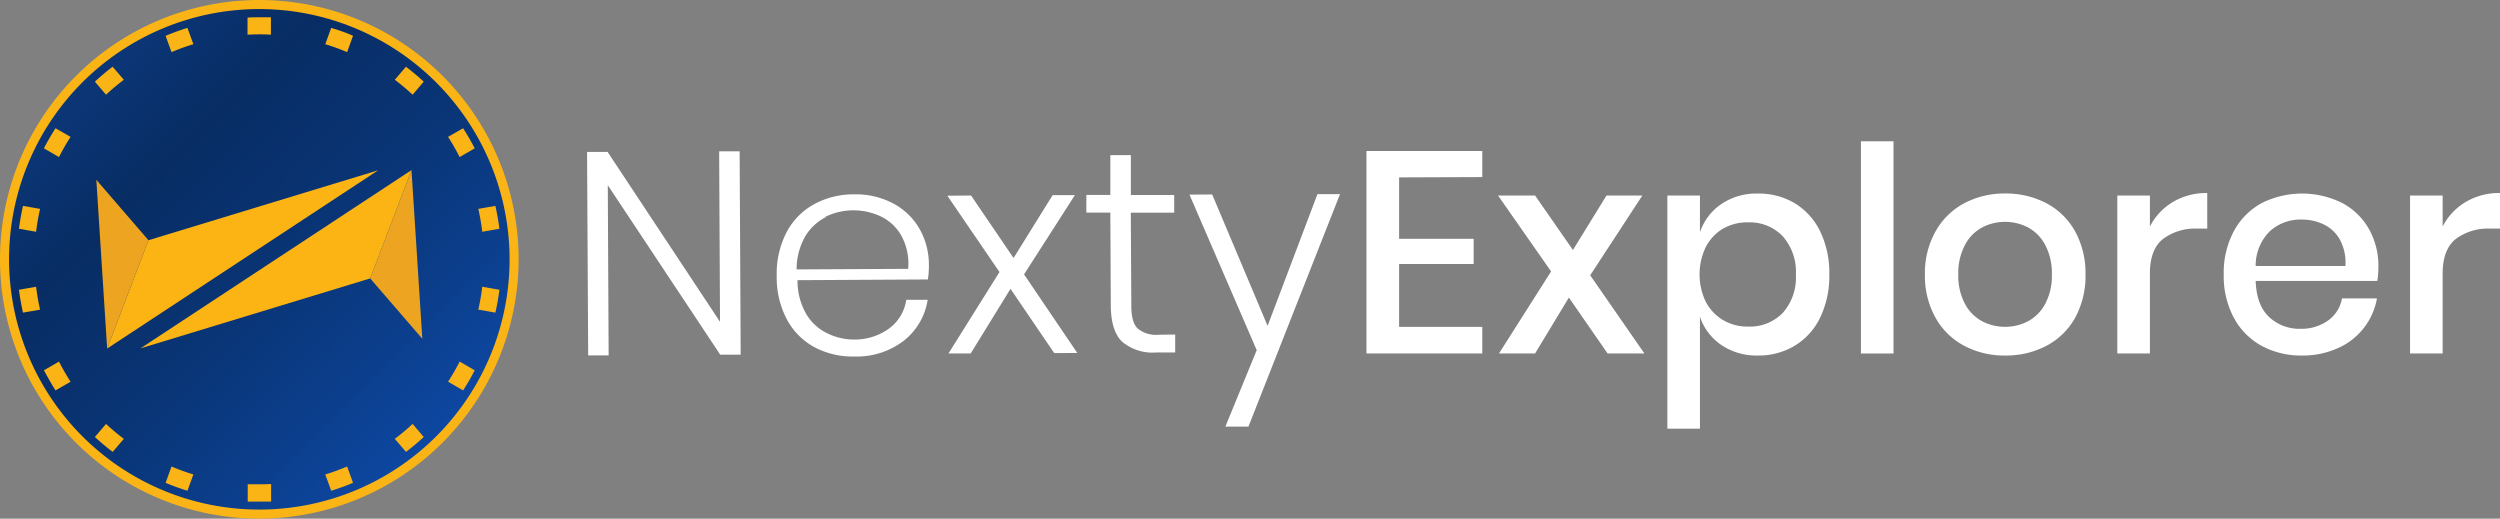 <svg xmlns="http://www.w3.org/2000/svg" xmlns:xlink="http://www.w3.org/1999/xlink" viewBox="0 0 383.6 79.58"><rect x="0" y="0" width="383.6" height="79.58" fill="#808080" stroke="none"/><defs><style>.cls-1{fill:#fff;}.cls-2{fill:#fab416;}.cls-3{fill:url(#linear-gradient);}.cls-4{fill:#eda420;}.cls-5{fill:#fcb415;}</style><linearGradient id="linear-gradient" x1="12.91" y1="9.06" x2="67.19" y2="63.33" gradientTransform="translate(-0.45 3.8) rotate(-0.3)" gradientUnits="userSpaceOnUse"><stop offset="0" stop-color="#0b3677"/><stop offset="0.23" stop-color="#082d64"/><stop offset="0.49" stop-color="#093372"/><stop offset="0.77" stop-color="#0b3d89"/><stop offset="1" stop-color="#0d47a1"/></linearGradient></defs><title>nexty explorer wide native</title><g id="Layer_2" data-name="Layer 2"><g id="Layer_1-2" data-name="Layer 1"><path class="cls-1" d="M113.65,54.42l-3.14,0-17.25-26,.13,26.11-3.14,0-.17-31.22h3.15l17.25,26.07-.13-26.16,3.14,0Z"/><path class="cls-1" d="M136.42,50.41A6.65,6.65,0,0,0,139.06,46l3.28,0a9.88,9.88,0,0,1-3.65,6.27,11.82,11.82,0,0,1-7.61,2.43,12.37,12.37,0,0,1-6.15-1.45,10.4,10.4,0,0,1-4.21-4.28,13.74,13.74,0,0,1-1.54-6.62,13.8,13.8,0,0,1,1.47-6.63,10.37,10.37,0,0,1,4.17-4.33A12.54,12.54,0,0,1,131,29.82a12.22,12.22,0,0,1,6.15,1.45,10.09,10.09,0,0,1,4,3.95,11.12,11.12,0,0,1,1.38,5.4,13.13,13.13,0,0,1-.16,2.26l-20,.11a10.22,10.22,0,0,0,1.29,5.11,7.58,7.58,0,0,0,3.19,3,9.28,9.28,0,0,0,4.21,1A9,9,0,0,0,136.42,50.41Zm-9.75-17.07a7.73,7.73,0,0,0-3.16,3,10.26,10.26,0,0,0-1.28,5l17.12-.09a8.93,8.93,0,0,0-1-5,7.16,7.16,0,0,0-3.12-3,9.82,9.82,0,0,0-8.55,0Z"/><path class="cls-1" d="M161.76,54.18l-6.71-9.86-6.11,9.92-3.41,0,7.83-12.5-8-11.71L149,30l6.52,9.59,6-9.65,3.41,0L157.13,42.1l8.17,12.06Z"/><path class="cls-1" d="M180.32,51.33v2.75h-2.88a7.26,7.26,0,0,1-5.24-1.63q-1.74-1.65-1.76-5.6l-.07-14.23-3.68,0,0-2.71,3.68,0,0-6.11,3.15,0,0,6.12,6.65,0,0,2.71-6.66,0,.08,14.28c0,1.71.32,2.89,1,3.52a4.5,4.5,0,0,0,3.28.93Z"/><path class="cls-1" d="M186,29.84,194.5,50l7.65-20.21,3.46,0L191.56,65.46l-3.54,0,4.81-11.73L182.51,29.86Z"/><path class="cls-1" d="M214.68,27.22v9.42h11.44v3.87H214.68v9.64h12.76v4.09H209.67V23.17h17.77v4Z"/><path class="cls-1" d="M246.67,54.24l-5.94-8.58-5.19,8.58H230l8-12.59L229.86,30h5.68l5.81,8.36L246.5,30H252l-8,12.24,8.32,12Z"/><path class="cls-1" d="M275.38,31.18a10.28,10.28,0,0,1,3.9,4.31,14.6,14.6,0,0,1,1.41,6.61,14.67,14.67,0,0,1-1.41,6.64,10.22,10.22,0,0,1-3.9,4.31,10.7,10.7,0,0,1-5.65,1.5,9.61,9.61,0,0,1-5.63-1.63,8.53,8.53,0,0,1-3.26-4.31V65.77h-5V30h5v5.64a8.55,8.55,0,0,1,3.26-4.32,9.61,9.61,0,0,1,5.63-1.62A10.79,10.79,0,0,1,275.38,31.18Zm-11,3.9a7.09,7.09,0,0,0-2.64,2.81,9.73,9.73,0,0,0,0,8.43,7.1,7.1,0,0,0,2.64,2.79,7.32,7.32,0,0,0,3.79,1A7.06,7.06,0,0,0,273.56,48a8.18,8.18,0,0,0,2-5.87,8.22,8.22,0,0,0-2-5.86,7,7,0,0,0-5.37-2.15A7.32,7.32,0,0,0,264.4,35.08Z"/><path class="cls-1" d="M290.54,21.68V54.24h-5V21.68Z"/><path class="cls-1" d="M314,31.18a10.86,10.86,0,0,1,4.4,4.31A13.33,13.33,0,0,1,320,42.1a13.39,13.39,0,0,1-1.58,6.64,10.8,10.8,0,0,1-4.4,4.31,13.28,13.28,0,0,1-6.34,1.5,13.1,13.1,0,0,1-6.31-1.5,10.85,10.85,0,0,1-4.4-4.33,13.14,13.14,0,0,1-1.61-6.62A13,13,0,0,1,297,35.49a10.93,10.93,0,0,1,4.4-4.31,13.21,13.21,0,0,1,6.31-1.49A13.39,13.39,0,0,1,314,31.18Zm-9.9,3.74a6.47,6.47,0,0,0-2.62,2.71,9.26,9.26,0,0,0-1,4.47,9.22,9.22,0,0,0,1,4.48,6.48,6.48,0,0,0,2.62,2.69,7.64,7.64,0,0,0,7.12,0,6.48,6.48,0,0,0,2.62-2.69,9.22,9.22,0,0,0,1-4.48,9.26,9.26,0,0,0-1-4.47,6.47,6.47,0,0,0-2.62-2.71,7.64,7.64,0,0,0-7.12,0Z"/><path class="cls-1" d="M333.4,31a10,10,0,0,1,5.28-1.38v5.46h-1.5a8.21,8.21,0,0,0-5.3,1.6c-1.34,1.07-2,2.84-2,5.3V54.24h-5V30h5v4.76A9.33,9.33,0,0,1,333.4,31Z"/><path class="cls-1" d="M364.77,43.11H346.11q.13,3.73,2.07,5.54a6.77,6.77,0,0,0,4.79,1.8,7,7,0,0,0,4.25-1.27,5.24,5.24,0,0,0,2.13-3.39h5.37a10.27,10.27,0,0,1-6,7.63,13.06,13.06,0,0,1-5.5,1.13,12.61,12.61,0,0,1-6.22-1.5,10.63,10.63,0,0,1-4.25-4.31,13.6,13.6,0,0,1-1.54-6.64,13.54,13.54,0,0,1,1.54-6.61A10.69,10.69,0,0,1,347,31.18a13.83,13.83,0,0,1,12.45,0,10.22,10.22,0,0,1,4.09,4.05A11.53,11.53,0,0,1,364.94,41,12.45,12.45,0,0,1,364.77,43.11Zm-5.7-6.27a5.61,5.61,0,0,0-2.47-2.38,7.62,7.62,0,0,0-3.41-.77,7,7,0,0,0-4.92,1.8,7.41,7.41,0,0,0-2.16,5.33h13.77A7.43,7.43,0,0,0,359.07,36.84Z"/><path class="cls-1" d="M378.32,31a10,10,0,0,1,5.28-1.38v5.46h-1.5a8.23,8.23,0,0,0-5.3,1.6q-2,1.61-2,5.3V54.24h-5V30h5v4.76A9.33,9.33,0,0,1,378.32,31Z"/><path class="cls-2" d="M40,79.58a39.79,39.79,0,1,1,39.58-40A39.84,39.84,0,0,1,40,79.58"/><path class="cls-3" d="M39.59,1.39a38.4,38.4,0,1,0,38.6,38.2,38.45,38.45,0,0,0-38.6-38.2"/><polygon class="cls-4" points="63.14 26.1 64.8 51.98 56.8 42.72 63.14 26.1"/><polygon class="cls-5" points="56.8 42.72 21.56 53.45 63.14 26.1 56.8 42.72"/><polygon class="cls-4" points="16.44 53.48 14.78 27.59 22.78 36.86 16.44 53.48"/><polygon class="cls-5" points="22.78 36.86 58.02 26.13 16.44 53.48 22.78 36.86"/><path class="cls-2" d="M29.67,6.78l-.91-2.5A35.19,35.19,0,0,0,25.41,5.5L26.32,8A32.65,32.65,0,0,1,29.67,6.78Z"/><path class="cls-2" d="M39.79,5.27c.6,0,1.19,0,1.78.05V2.65c-.65,0-1.31,0-2,0s-1.06,0-1.59.05V5.32C38.6,5.29,39.19,5.27,39.79,5.27Z"/><path class="cls-2" d="M19,12.24l-1.72-2c-.94.72-1.85,1.48-2.72,2.29l1.71,2A35.18,35.18,0,0,1,19,12.24Z"/><path class="cls-2" d="M10.83,21,8.52,19.68c-.64,1-1.23,2-1.78,3.08L9.05,24.1A33.86,33.86,0,0,1,10.83,21Z"/><path class="cls-2" d="M70.53,24.1l2.31-1.34c-.55-1.05-1.14-2.08-1.78-3.08L68.75,21A33.86,33.86,0,0,1,70.53,24.1Z"/><path class="cls-2" d="M53.26,8l.91-2.51C53.08,5,52,4.63,50.82,4.28l-.91,2.5A32.65,32.65,0,0,1,53.26,8Z"/><path class="cls-2" d="M6.15,32.05l-2.62-.46c-.26,1.15-.47,2.32-.62,3.51l2.63.46A33.85,33.85,0,0,1,6.15,32.05Z"/><path class="cls-2" d="M74,35.56l2.63-.46c-.15-1.19-.36-2.36-.62-3.51l-2.62.46A33.85,33.85,0,0,1,74,35.56Z"/><path class="cls-2" d="M63.31,14.53l1.71-2c-.87-.8-1.78-1.57-2.73-2.29l-1.71,2A35.18,35.18,0,0,1,63.31,14.53Z"/><path class="cls-2" d="M16.27,65.05l-1.71,2c.87.8,1.78,1.57,2.73,2.29l1.71-2A35.18,35.18,0,0,1,16.27,65.05Z"/><path class="cls-2" d="M60.58,67.34l1.72,2c.94-.72,1.85-1.48,2.72-2.29l-1.71-2A35.18,35.18,0,0,1,60.58,67.34Z"/><path class="cls-2" d="M68.75,58.57l2.31,1.33c.64-1,1.23-2,1.78-3.08l-2.31-1.34A33.86,33.86,0,0,1,68.75,58.57Z"/><path class="cls-2" d="M5.54,44l-2.63.46c.15,1.19.36,2.36.62,3.51l2.62-.46A33.85,33.85,0,0,1,5.54,44Z"/><path class="cls-2" d="M49.91,72.8l.91,2.5a35.19,35.19,0,0,0,3.35-1.22l-.91-2.5A32.65,32.65,0,0,1,49.91,72.8Z"/><path class="cls-2" d="M74,44a33.85,33.85,0,0,1-.61,3.51l2.62.46c.26-1.15.47-2.32.62-3.51Z"/><path class="cls-2" d="M9.05,55.48,6.74,56.82c.55,1,1.14,2.08,1.78,3.08l2.31-1.33A33.86,33.86,0,0,1,9.05,55.48Z"/><path class="cls-2" d="M26.32,71.58l-.91,2.51c1.09.45,2.21.86,3.35,1.21l.91-2.5A32.65,32.65,0,0,1,26.32,71.58Z"/><path class="cls-2" d="M39.79,74.31c-.6,0-1.19,0-1.78,0v2.66c.65,0,1.31,0,2,0s1.06,0,1.59,0V74.27C41,74.3,40.39,74.31,39.79,74.31Z"/></g></g></svg>